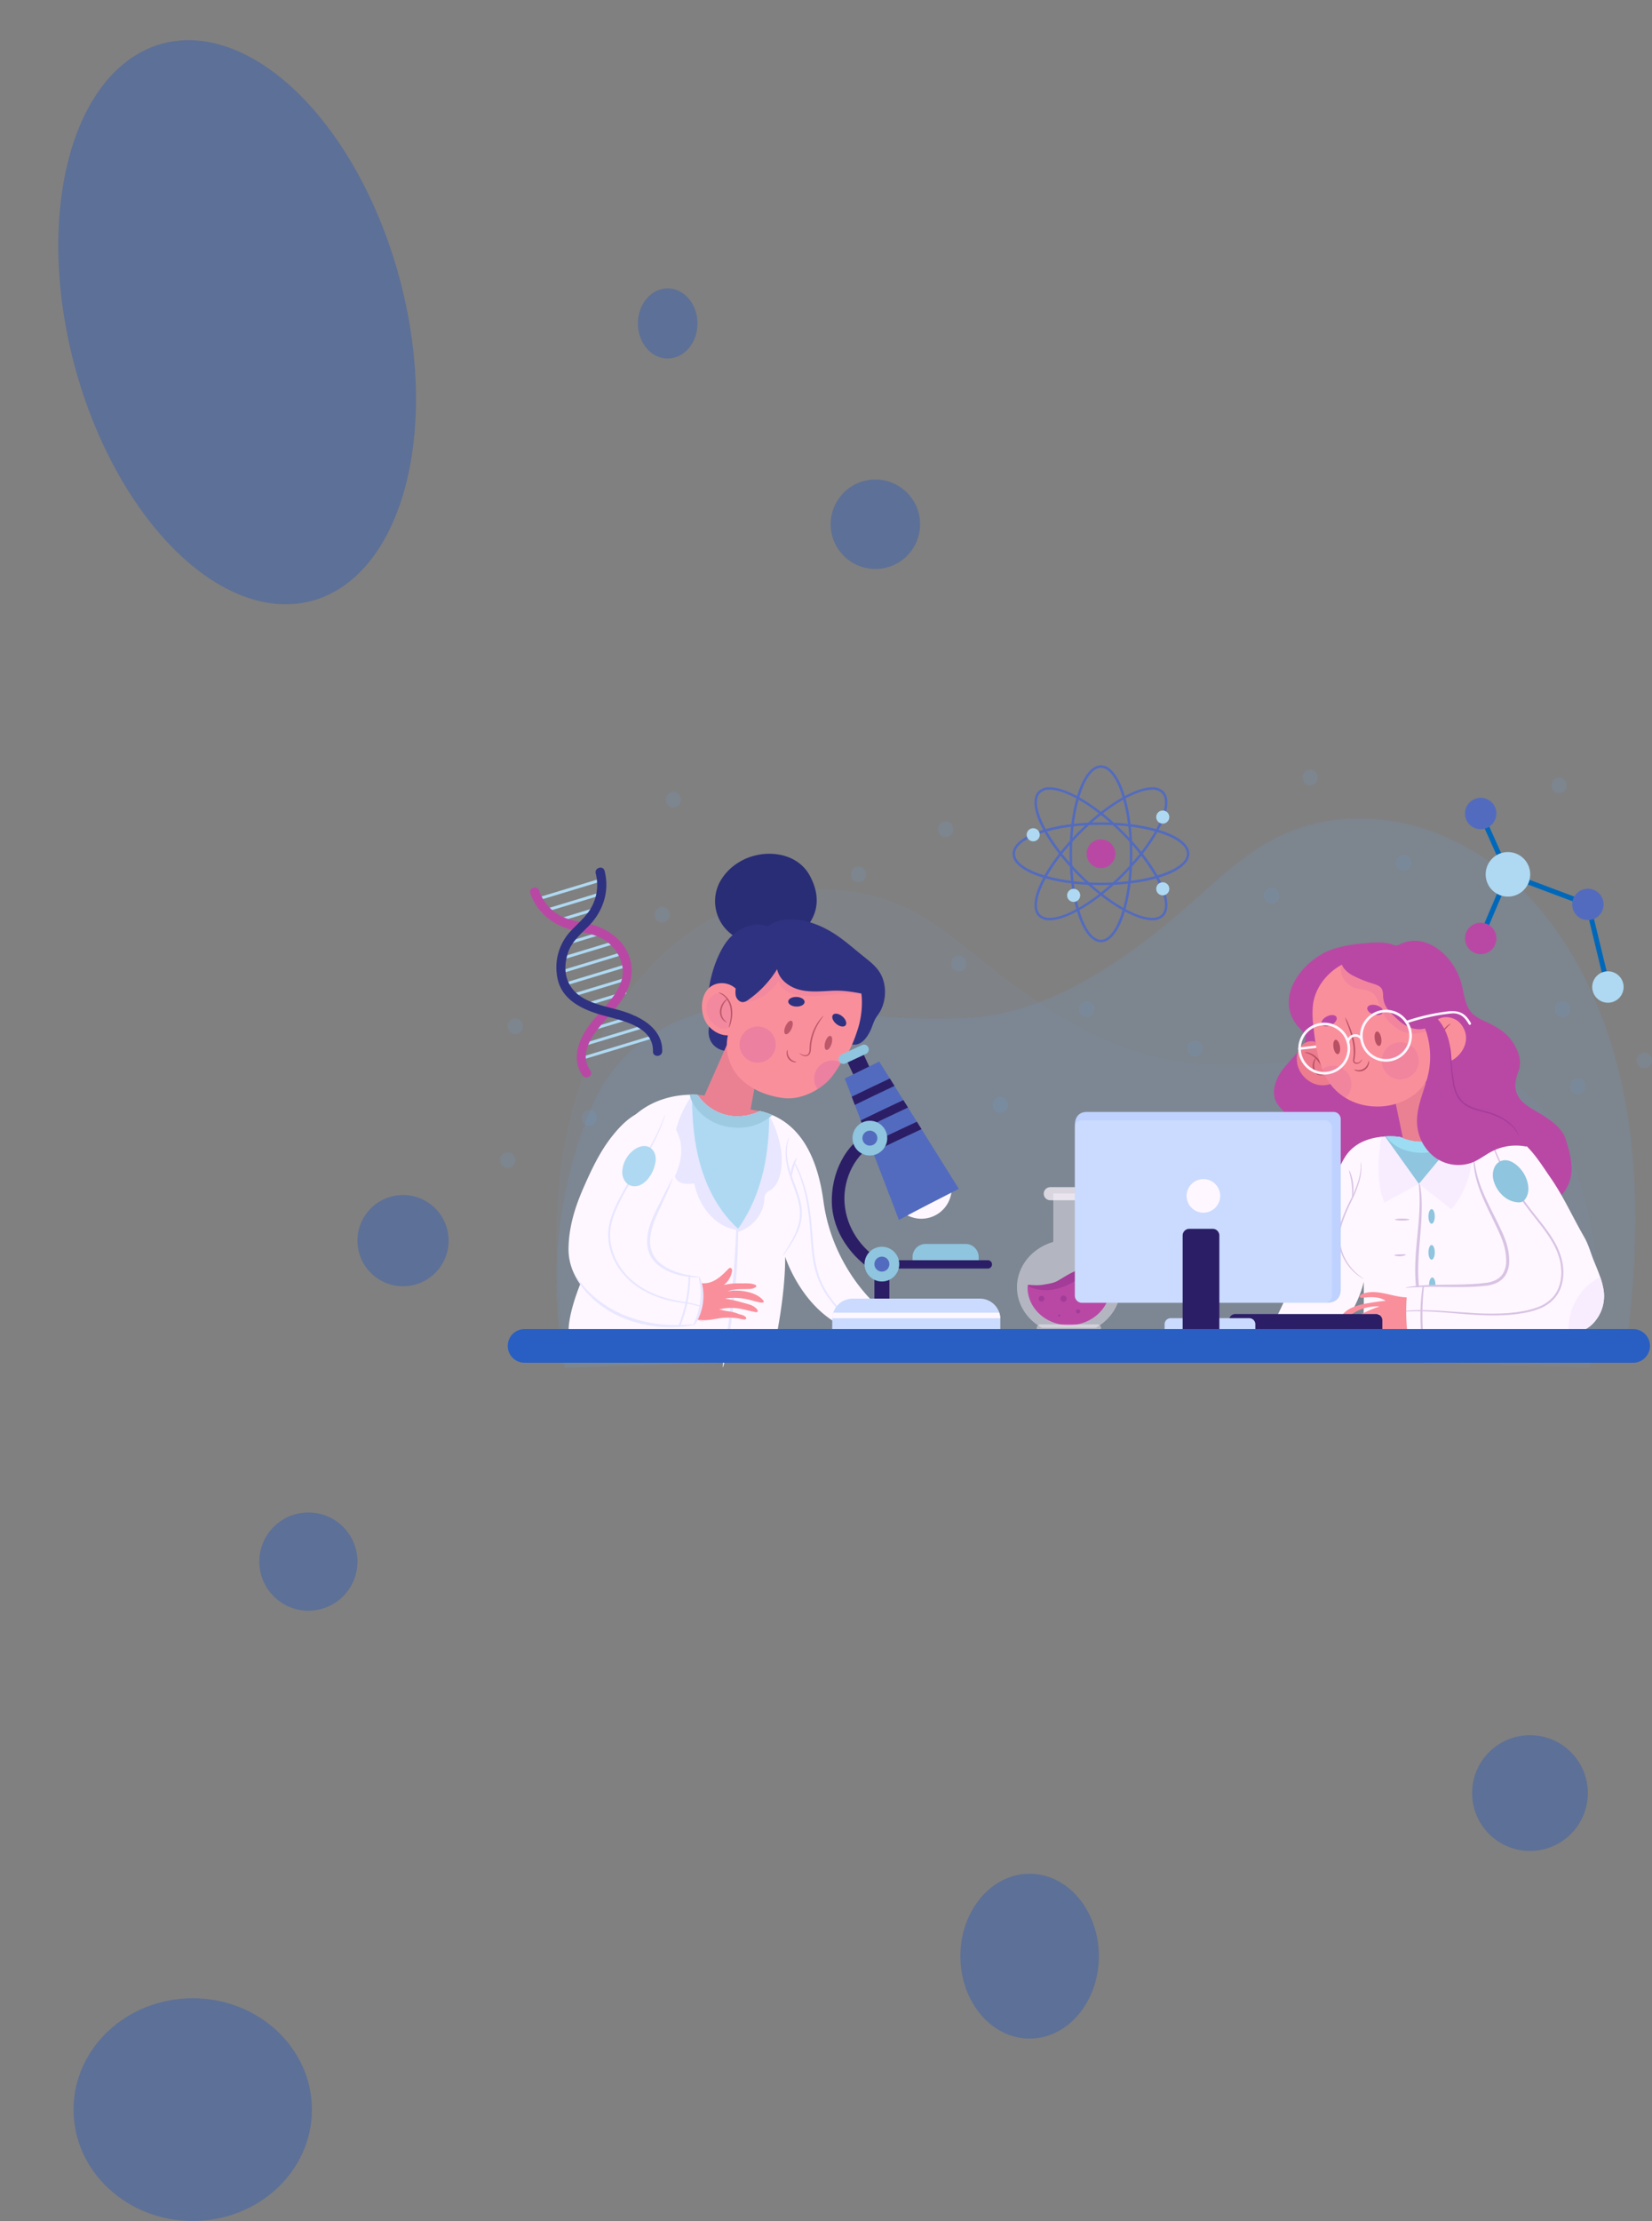 <svg xmlns="http://www.w3.org/2000/svg" xmlns:xlink="http://www.w3.org/1999/xlink" width="942.577" height="1266.435" viewBox="0 0 942.577 1266.435">
  <rect x="0" y="0" width="942.577" height="1266.435" fill="#808080" stroke="none"/>
  <defs>
    <clipPath id="clip-path">
      <rect id="Rectangle_19" data-name="Rectangle 19" width="657.232" height="343.636" fill="none"/>
    </clipPath>
    <clipPath id="clip-path-3">
      <rect id="Rectangle_2" data-name="Rectangle 2" width="594.249" height="272.949" transform="translate(32.09 70.687)" fill="none"/>
    </clipPath>
    <clipPath id="clip-path-4">
      <rect id="Rectangle_3" data-name="Rectangle 3" width="615.658" height="313.384" transform="translate(32.09 30.252)" fill="none"/>
    </clipPath>
    <clipPath id="clip-path-5">
      <rect id="Rectangle_4" data-name="Rectangle 4" width="72.906" height="136.64" transform="translate(454.188 111.348)" fill="none"/>
    </clipPath>
    <clipPath id="clip-path-6">
      <rect id="Rectangle_5" data-name="Rectangle 5" width="50.439" height="40.009" transform="translate(479.491 113.028)" fill="none"/>
    </clipPath>
    <clipPath id="clip-path-7">
      <rect id="Rectangle_6" data-name="Rectangle 6" width="55.122" height="31.685" transform="translate(469.092 157.926)" fill="none"/>
    </clipPath>
    <clipPath id="clip-path-8">
      <rect id="Rectangle_7" data-name="Rectangle 7" width="58.859" height="36.138" transform="translate(156.982 121.336)" fill="none"/>
    </clipPath>
    <clipPath id="clip-path-9">
      <rect id="Rectangle_8" data-name="Rectangle 8" width="70.878" height="30.778" transform="translate(134.591 104.289)" fill="none"/>
    </clipPath>
    <clipPath id="clip-path-10">
      <rect id="Rectangle_9" data-name="Rectangle 9" width="20.655" height="20.655" transform="translate(136.625 148.917)" fill="none"/>
    </clipPath>
    <clipPath id="clip-path-11">
      <rect id="Rectangle_10" data-name="Rectangle 10" width="15.411" height="16.328" transform="translate(179.192 168.327)" fill="none"/>
    </clipPath>
    <clipPath id="clip-path-12">
      <rect id="Rectangle_11" data-name="Rectangle 11" width="14.497" height="20.262" transform="translate(117.682 130.082)" fill="none"/>
    </clipPath>
    <clipPath id="clip-path-13">
      <rect id="Rectangle_14" data-name="Rectangle 14" width="28.601" height="7.475" transform="translate(310.186 240.533)" fill="none"/>
    </clipPath>
    <clipPath id="clip-path-14">
      <rect id="Rectangle_15" data-name="Rectangle 15" width="59.175" height="76.634" transform="translate(294.899 244.088)" fill="none"/>
    </clipPath>
    <clipPath id="clip-path-15">
      <rect id="Rectangle_16" data-name="Rectangle 16" width="36.676" height="4.143" transform="translate(306.148 318.802)" fill="none"/>
    </clipPath>
    <clipPath id="clip-path-16">
      <rect id="Rectangle_17" data-name="Rectangle 17" width="657.232" height="227.18" transform="translate(0 2.479)" fill="none"/>
    </clipPath>
  </defs>
  <g id="bg-left-side-login" transform="translate(86.961 129.418)">
    <g id="Splashes" transform="translate(-12 -8.982)" opacity="0.37">
      <ellipse id="Ellipse_1" data-name="Ellipse 1" cx="164.5" cy="96" rx="164.5" ry="96" transform="translate(10.19 247.047) rotate(-105)" fill="#2154bd"/>
      <ellipse id="Ellipse_2" data-name="Ellipse 2" cx="17" cy="20" rx="17" ry="20" transform="translate(289 44)" fill="#2154bd"/>
      <circle id="Ellipse_3" data-name="Ellipse 3" cx="25.5" cy="25.5" r="25.5" transform="translate(399 153)" fill="#2154bd"/>
      <ellipse id="Ellipse_4" data-name="Ellipse 4" cx="68" cy="63.5" rx="68" ry="63.5" transform="translate(-33 1019)" fill="#2154bd"/>
      <circle id="Ellipse_5" data-name="Ellipse 5" cx="33" cy="33" r="33" transform="translate(765 869)" fill="#2154bd"/>
      <circle id="Ellipse_6" data-name="Ellipse 6" cx="28" cy="28" r="28" transform="translate(73 742)" fill="#2154bd"/>
      <circle id="Ellipse_7" data-name="Ellipse 7" cx="26" cy="26" r="26" transform="translate(129 561)" fill="#2154bd"/>
      <ellipse id="Ellipse_8" data-name="Ellipse 8" cx="39.5" cy="47" rx="39.5" ry="47" transform="translate(473 948)" fill="#2154bd"/>
      <circle id="Ellipse_9" data-name="Ellipse 9" cx="30.5" cy="30.5" r="30.5" transform="translate(704 561)" fill="#2154bd"/>
    </g>
    <g id="Group_48" data-name="Group 48" transform="translate(198.384 306.982)">
      <g id="Group_47" data-name="Group 47" clip-path="url(#clip-path)">
        <g id="Group_46" data-name="Group 46">
          <g id="Group_45" data-name="Group 45" clip-path="url(#clip-path)">
            <g id="Group_5" data-name="Group 5" opacity="0.05" style="mix-blend-mode: multiply;isolation: isolate">
              <g id="Group_4" data-name="Group 4">
                <g id="Group_3" data-name="Group 3" clip-path="url(#clip-path-3)">
                  <path id="Path_3" data-name="Path 3" d="M36.026,325.936c-5.512-42.464-6.283-86.154,4.565-127.577s34.214-80.6,69.624-104.673S193.723,62.661,232.23,81.391c17.17,8.351,31.695,21.142,46.675,32.982,34.476,27.248,76.616,53.445,121.475,55.465a370.3,370.3,0,0,0,57.775-1.919c19.008-2.127,37.964-5.734,57.084-5.206,36.686,1.013,74.595,15.737,91.179,50.353,19.278,40.239,24.956,86.963,15.313,130.57" fill="#68b0ff"/>
                </g>
              </g>
            </g>
            <g id="Group_8" data-name="Group 8" opacity="0.11" style="mix-blend-mode: multiply;isolation: isolate">
              <g id="Group_7" data-name="Group 7">
                <g id="Group_6" data-name="Group 6" clip-path="url(#clip-path-4)">
                  <path id="Path_4" data-name="Path 4" d="M643.67,323.314c5.71-48.755,6.51-98.916-4.729-146.476S603.494,84.3,566.808,56.659,480.291,21.038,440.4,42.542c-17.788,9.589-32.837,24.275-48.356,37.868-35.718,31.285-79.377,61.362-125.852,63.682a346.34,346.34,0,0,1-59.857-2.2c-19.693-2.441-39.331-6.582-59.14-5.976-38.008,1.162-77.283,18.067-94.464,57.811A256.474,256.474,0,0,0,36.863,343.636" fill="#68b0ff"/>
                </g>
              </g>
            </g>
            <path id="Path_5" data-name="Path 5" d="M351.01,50.431a8.186,8.186,0,1,0-8.186,8.185,8.186,8.186,0,0,0,8.186-8.185" fill="#b948a5"/>
            <path id="Path_6" data-name="Path 6" d="M342.824,100.862c-10.043,0-17.91-22.152-17.91-50.431S332.781,0,342.824,0s17.91,22.152,17.91,50.431-7.867,50.431-17.91,50.431m0-99.462c-8.949,0-16.51,22.453-16.51,49.031s7.561,49.03,16.51,49.03,16.51-22.453,16.51-49.03S351.773,1.4,342.824,1.4" fill="#536bbe"/>
            <path id="Path_7" data-name="Path 7" d="M313.565,88.352a8.7,8.7,0,0,1-6.4-2.261c-7.1-7.1,3-28.328,23-48.325C345.267,22.66,362.113,12.51,372.082,12.51a8.693,8.693,0,0,1,6.4,2.261c3.478,3.478,2.924,10.476-1.559,19.705-4.377,9.009-11.99,19.173-21.436,28.619C340.382,78.2,323.534,88.352,313.565,88.352M372.082,13.91c-9.621,0-26.071,9.985-40.933,24.847-18.793,18.793-29.324,40.016-23,46.343a7.366,7.366,0,0,0,5.412,1.852c9.622,0,26.072-9.985,40.933-24.847,9.339-9.339,16.856-19.368,21.166-28.24,4.142-8.526,4.809-15.125,1.829-18.1a7.365,7.365,0,0,0-5.411-1.851" fill="#536bbe"/>
            <path id="Path_8" data-name="Path 8" d="M342.824,68.341c-28.278,0-50.431-7.867-50.431-17.91s22.153-17.91,50.431-17.91,50.432,7.867,50.432,17.91-22.153,17.91-50.432,17.91m0-34.42c-26.577,0-49.03,7.561-49.03,16.51s22.453,16.51,49.03,16.51,49.031-7.561,49.031-16.51-22.453-16.51-49.031-16.51" fill="#536bbe"/>
            <path id="Path_9" data-name="Path 9" d="M372.083,88.352c-9.969,0-26.817-10.15-41.923-25.257-20-20-30.1-41.223-23-48.324a8.694,8.694,0,0,1,6.4-2.261c9.968,0,26.815,10.15,41.923,25.256,20,20,30.1,41.223,22.995,48.325a8.7,8.7,0,0,1-6.4,2.261M313.566,13.91a7.366,7.366,0,0,0-5.412,1.851c-6.328,6.328,4.2,27.551,23,46.344,14.861,14.862,31.311,24.847,40.933,24.847a7.363,7.363,0,0,0,5.411-1.852c6.328-6.327-4.2-27.55-22.995-46.343C339.637,23.9,323.187,13.91,313.566,13.91" fill="#536bbe"/>
            <path id="Path_10" data-name="Path 10" d="M307.9,39.6a3.726,3.726,0,1,0-3.726,3.726A3.726,3.726,0,0,0,307.9,39.6" fill="#afd9f2"/>
            <path id="Path_11" data-name="Path 11" d="M381.811,29.5a3.726,3.726,0,1,0-3.726,3.726,3.726,3.726,0,0,0,3.726-3.726" fill="#afd9f2"/>
            <path id="Path_12" data-name="Path 12" d="M381.811,70.415a3.726,3.726,0,1,0-3.726,3.726,3.726,3.726,0,0,0,3.726-3.726" fill="#afd9f2"/>
            <path id="Path_13" data-name="Path 13" d="M330.974,74.152a3.726,3.726,0,1,0-3.726,3.726,3.726,3.726,0,0,0,3.726-3.726" fill="#afd9f2"/>
            <path id="Path_14" data-name="Path 14" d="M22.355,76.9l34.958-10.6a.834.834,0,0,0-.484-1.6l-34.958,10.6a.834.834,0,0,0,.484,1.6" fill="#afd9f2"/>
            <path id="Path_15" data-name="Path 15" d="M24.532,84.085l34.958-10.6a.834.834,0,0,0-.484-1.6l-34.958,10.6a.834.834,0,0,0,.484,1.6" fill="#afd9f2"/>
            <path id="Path_16" data-name="Path 16" d="M32.813,89.415l22.75-6.9a.835.835,0,0,0-.485-1.6l-22.75,6.9a.834.834,0,0,0,.485,1.6" fill="#afd9f2"/>
            <path id="Path_17" data-name="Path 17" d="M36.962,102.806l23.353-7.08a.834.834,0,0,0-.484-1.6l-23.353,7.08a.834.834,0,0,0,.484,1.6" fill="#afd9f2"/>
            <path id="Path_18" data-name="Path 18" d="M34.634,111.146,67.439,101.2a.834.834,0,0,0-.484-1.6L34.15,109.55a.834.834,0,0,0,.484,1.6" fill="#afd9f2"/>
            <path id="Path_19" data-name="Path 19" d="M33.417,119.149l38.365-11.632a.834.834,0,0,0-.483-1.6L32.933,117.553a.834.834,0,0,0,.484,1.6" fill="#afd9f2"/>
            <path id="Path_20" data-name="Path 20" d="M36.649,125.8l36.7-11.126a.834.834,0,0,0-.483-1.6l-36.7,11.126a.834.834,0,0,0,.484,1.6" fill="#afd9f2"/>
            <path id="Path_21" data-name="Path 21" d="M41.549,131.952,73.8,122.174a.834.834,0,0,0-.484-1.6l-32.249,9.777a.834.834,0,0,0,.484,1.6" fill="#afd9f2"/>
            <path id="Path_22" data-name="Path 22" d="M49.785,137.089l21.685-6.575a.834.834,0,0,0-.484-1.6L49.3,135.493a.834.834,0,0,0,.484,1.6" fill="#afd9f2"/>
            <path id="Path_23" data-name="Path 23" d="M50.268,152.005,76.3,144.113a.834.834,0,0,0-.484-1.6l-26.031,7.892a.834.834,0,0,0,.484,1.6" fill="#afd9f2"/>
            <path id="Path_24" data-name="Path 24" d="M47.9,160.151l32.123-9.739a.834.834,0,0,0-.484-1.6l-32.123,9.739a.834.834,0,0,0,.484,1.6" fill="#afd9f2"/>
            <path id="Path_25" data-name="Path 25" d="M47.193,167.793l38.769-11.755a.834.834,0,0,0-.483-1.6L46.709,166.2a.834.834,0,0,0,.484,1.6" fill="#afd9f2"/>
            <path id="Path_26" data-name="Path 26" d="M17.249,73C20.978,83.82,29.912,91.018,40.833,93.816c6.343,1.625,12.614,2.079,18.352,5.528a23.434,23.434,0,0,1,10.161,13.5C73.12,125.8,60.328,136.6,53.008,145.416c-7.1,8.556-13.271,21.057-5.978,31.417,1.947,2.766,6.42-.028,4.457-2.815-8.4-11.937,5.493-25.117,12.755-33.521,7.19-8.322,12.835-17.877,10.148-29.178-2.418-10.17-11.535-17.433-21.164-20.256-6.484-1.9-13.065-2.165-19.128-5.442A25.59,25.59,0,0,1,22.293,71.475c-1.1-3.205-6.153-1.688-5.044,1.529" fill="#b948a5"/>
            <path id="Path_27" data-name="Path 27" d="M54.553,61.694a26.21,26.21,0,0,1-1.419,17.179c-2.647,6.206-7.949,10.46-12.479,15.233a30.386,30.386,0,0,0-7.634,28.6c2.916,11.126,13.584,16.277,23.7,19.319,10.888,3.276,30.875,5.976,30.5,21.161-.084,3.408,5.187,3.248,5.27-.133.3-12.214-10.858-18.959-21.073-22.386-11.37-3.813-27.205-4.78-32.633-17.4-2.248-5.224-1.783-11.084-.059-16.365,2.067-6.33,7.323-10.72,11.837-15.3C58.8,83.248,62.612,71.647,59.6,60.165c-.864-3.291-5.9-1.75-5.044,1.529" fill="#2f3281"/>
            <path id="Path_28" data-name="Path 28" d="M589.224,257.209c8.706-4.866,17.995-10.714,21.068-20.2,2.532-7.826.057-16.135-2.263-23.679-1.9-6.165-8.164-10.757-13.528-14.081-3.764-2.333-7.834-4.272-11.058-7.308-5.245-4.942-4.833-11.2-2.452-17.354,2.4-6.207-.293-12.716-4.058-17.891-3.8-5.228-9.489-8.111-15.218-10.841a25.646,25.646,0,0,1-6.56-3.892c-4.832-4.452-5.069-11.818-6.837-18.146-3.982-14.248-19.284-29.023-34.628-21.9a6.507,6.507,0,0,1-2.2.758,6.749,6.749,0,0,1-2.556-.55c-4.237-1.4-8.819-1.2-13.267-.865-7.072.531-14.185,1.387-20.888,3.7-16.954,5.838-34.135,28.014-18.909,44.627,1.716,1.873,3.909,3.839,3.742,6.375a6.914,6.914,0,0,1-1.194,3.079c-3.384,5.518-8.519,9.74-12.326,14.976s-6.2,12.407-3.189,18.14c1.914,3.649,5.636,5.993,8.019,9.356,2.686,3.793,3.482,8.67,3.121,13.305-.626,8.07-2.731,16.124-4.246,24.068,5.8,2.162,12.21,1.553,18.4,1.507,9.338-.07,18.638,1.209,27.974,1.416s18.95-.734,27.287-4.94c5.36-2.7,10.391-7.347,10.93-13.325" fill="#b948a5"/>
            <g id="Group_11" data-name="Group 11" opacity="0.41" style="mix-blend-mode: multiply;isolation: isolate">
              <g id="Group_10" data-name="Group 10">
                <g id="Group_9" data-name="Group 9" clip-path="url(#clip-path-5)">
                  <path id="Path_29" data-name="Path 29" d="M491.732,111.348a75.615,75.615,0,0,0-21.448,5.414c-4.158,1.731-8.391,4.05-10.574,7.99-3.092,5.58-1.159,12.527,1.214,18.449s5.184,12.26,3.612,18.444c-1.638,6.448-7.675,10.987-9.671,17.333a15.1,15.1,0,0,0,.636,10.628c2.381,5.273,7.53,8.672,11.185,13.157a30.813,30.813,0,0,1,6.5,20.683,41.37,41.37,0,0,1-7.066,20.726,73.075,73.075,0,0,0,41.9,1.41,19.1,19.1,0,0,0,6.713-2.876,17.951,17.951,0,0,0,3.873-4.35,48.84,48.84,0,0,0-2.049-57.827" fill="#b948a5"/>
                </g>
              </g>
            </g>
            <path id="Path_30" data-name="Path 30" d="M489.852,215.852h91.666c-4.157-4.384-7.955-7.192-11.093-7.781a126.546,126.546,0,0,0-27.727-1.619l-17.789-30.811-14.559,14.05,4.665,22.437s-14.323-2.653-25.163,3.724" fill="#ea8193"/>
            <path id="Path_31" data-name="Path 31" d="M464.839,157.543a7.61,7.61,0,0,0-7.655,2.381,11.266,11.266,0,0,0-2.6,7.844,14.97,14.97,0,0,0,3.633,9.317c4.733,5.446,12.114,7.153,18.427,3.224" fill="#ed7c8e"/>
            <path id="Path_32" data-name="Path 32" d="M470.608,175.325a6.872,6.872,0,0,0-.714-2.472,19.346,19.346,0,0,0-3.118-5.4,11.061,11.061,0,0,0-5.2-3.515,4.14,4.14,0,0,0-2.594-.172c-.007.142.977.186,2.4.751a12.36,12.36,0,0,1,4.734,3.5,26.228,26.228,0,0,1,3.218,5.093,8.648,8.648,0,0,0,1.273,2.219" fill="#b75063"/>
            <path id="Path_33" data-name="Path 33" d="M469.742,176.253a13.49,13.49,0,0,1-1.928-.145,4.318,4.318,0,0,1-1.754-.937,4.755,4.755,0,0,1-1.3-2.041,7.388,7.388,0,0,1,.109-4.52c.365-1.155.711-1.852.6-1.918-.091-.057-.63.53-1.17,1.7a6.932,6.932,0,0,0-.358,5.013,5.119,5.119,0,0,0,1.611,2.376,4.419,4.419,0,0,0,2.154.928c1.363.164,2.1-.382,2.042-.457" fill="#b75063"/>
            <path id="Path_34" data-name="Path 34" d="M624.175,289.1c-13.962-33.916-40.091-78.473-53.75-81.03A126.131,126.131,0,0,0,543.68,206.4a22.234,22.234,0,0,1-13.632,7.991,29.9,29.9,0,0,1-16.82-2.512c-5.533-.632-22.574-1.451-30.78,10.922-9.876,14.892-31.991,83.181-44.28,99.949l38.424,3.846s13.3-18.117,16.126-32.1c0,0,.56,22.508-1.139,32.1s103.56,0,103.56,0,43-3.579,29.036-37.495" fill="#fff7ff"/>
            <path id="Path_35" data-name="Path 35" d="M553.21,206.346c-4.431-.128-7.919-.019-9.53.055a22.239,22.239,0,0,1-13.633,7.991,29.891,29.891,0,0,1-16.82-2.513,48.616,48.616,0,0,0-10.125-.071,45.679,45.679,0,0,0,21.131,26.847s21.309-11.631,28.977-32.309" fill="#8fc5de"/>
            <path id="Path_36" data-name="Path 36" d="M533.686,296.2c0,2.309-.813,4.181-1.816,4.181s-1.817-1.872-1.817-4.181.814-4.181,1.817-4.181,1.816,1.872,1.816,4.181" fill="#8fc5de"/>
            <path id="Path_37" data-name="Path 37" d="M522.725,302.665c-5.019,1.555-10.419.235-15.535-.961s-10.651-2.231-15.488-.178c-.764.325-1.609,1.226-1.045,1.834a1.4,1.4,0,0,0,1.187.248c4.572-.456,9.573-.854,13.384,1.713q-5.149.523-10.25,1.43a35.522,35.522,0,0,0-9.174,2.615,14.382,14.382,0,0,0-6.881,6.387c2.746.41,5.182-1.586,7.507-3.1a25.737,25.737,0,0,1,15.311-4.112,76.276,76.276,0,0,0-11,4.738,21.56,21.56,0,0,0-6.118,4.329,8.833,8.833,0,0,0-2.485,6.864c5.827-5.413,12.322-11.126,20.258-11.651a26.776,26.776,0,0,0-14.122,12.812c2.26-2.312,4.844-4.775,8.073-4.927,3.479-.164,6.415,2.4,9.658,3.671a21,21,0,0,0,8.642,1.094c6.239-.285,12.625-1.96,17.4-5.982a11.734,11.734,0,0,0,3.919-5.48" fill="#fa8f9c"/>
            <path id="Path_38" data-name="Path 38" d="M524.875,238.982c-.013,0-.026,0-.039-.007a3.47,3.47,0,0,1-.732-.315,88.862,88.862,0,0,1,.524,10.947c-.042,4.782-.468,10.468-1.09,16.79-.6,6.322-1.351,13.3-1.428,20.7-.071,7.429.954,14.394,1.277,20.692a109.278,109.278,0,0,1-.48,16.756c-.471,4.768-1.022,8.618-1.363,11.285a20.2,20.2,0,0,0-.385,4.172,18.931,18.931,0,0,0,1.05-4.059c.546-2.638,1.284-6.47,1.916-11.259a99.011,99.011,0,0,0,.856-16.971c-.243-6.407-1.212-13.337-1.139-20.606s.767-14.231,1.286-20.574a162.809,162.809,0,0,0,.725-16.938,69.826,69.826,0,0,0-.978-10.618" fill="#d8c3e4"/>
            <path id="Path_39" data-name="Path 39" d="M629.718,299.969c-.848-6.3-3.411-11.849-5.757-17.674-1.909-4.737-2.9-8.984-5.534-13.535-6.581-11.349-11.7-23.032-19.347-33.98-5.984-8.569-14.442-23.294-26.158-24.619-13.471-1.523-14.547,18.255-13.9,27.2a75.1,75.1,0,0,0,8.047,27.784c1.81,3.664,2.985,7.338,5.094,10.833,2.263,3.748,3.576,9.35,3.776,13.7a3.9,3.9,0,0,1-.708,2.891,4.068,4.068,0,0,1-2.013.977c-8.066,2.139-16.482,2.5-24.82,2.855l-30.558,1.291a108.951,108.951,0,0,0-.19,25.8c3.4.664,6.815,1.257,10.115,2.2,2.943.844,5.494,2.515,8.388,3.46,8.942,2.921,20.338,2.615,29.638,2.219,14.909-.636,29.927-2.108,44.2-6.682,5.918-1.9,10.283-2.383,14.515-7.466a22.424,22.424,0,0,0,5.21-17.256" fill="#fff7ff"/>
            <path id="Path_40" data-name="Path 40" d="M503.371,322.13H415.906v-5.647a3.6,3.6,0,0,1,3.6-3.6h80.269a3.6,3.6,0,0,1,3.6,3.6Z" fill="#2c1e66"/>
            <path id="Path_41" data-name="Path 41" d="M455.991,162.257l15.395-1.761c.886-.1.9-1.5,0-1.4l-15.395,1.761c-.886.1-.9,1.5,0,1.4" fill="#fff7ff"/>
            <path id="Path_42" data-name="Path 42" d="M500.4,194.555a35.05,35.05,0,0,0,20.591-6.423c6.657-4.834,9.581-11.436,12.861-18.682a5.41,5.41,0,0,0,4.317.628c10.257-1.982,17.485-14.066,9.621-22.988-3.65-4.141-11.017-4.872-14.58-.656a47.389,47.389,0,0,0-6.736-21.292c-9.1-14.791-27.352-19.5-43.153-12.927-9.926,4.128-17.936,13.265-19.473,23.9a50.845,50.845,0,0,0,.169,12.416c.9,8.854,2.192,17.783,5.591,26.007,5.26,12.729,17.174,20.007,30.792,20.013" fill="#fa8f9c"/>
            <g id="Group_14" data-name="Group 14" opacity="0.13" style="mix-blend-mode: multiply;isolation: isolate">
              <g id="Group_13" data-name="Group 13">
                <g id="Group_12" data-name="Group 12" clip-path="url(#clip-path-6)">
                  <path id="Path_43" data-name="Path 43" d="M479.778,113.028a12.216,12.216,0,0,0,7.719,13.914c3.414,1.146,7.431.776,10.29,2.966,2.569,1.969,3.4,5.39,4.579,8.4a24.063,24.063,0,0,0,10.418,12.425,17.5,17.5,0,0,0,15.9.717,2.587,2.587,0,0,0,.935-.669c.847-1.087-.2-2.593-1.148-3.592a47.647,47.647,0,0,1-9.191-13.927c-1.294-3-2.286-6.156-3.946-8.975s-4.144-5.348-7.314-6.153" fill="#b948a5"/>
                </g>
              </g>
            </g>
            <path id="Path_44" data-name="Path 44" d="M559.494,27.477l15.533,34.691L620.66,79.312l11.415,47.1" fill="none" stroke="#0068ba" stroke-miterlimit="10" stroke-width="2.843"/>
            <line id="Line_1" data-name="Line 1" x1="15.531" y2="36.537" transform="translate(559.496 62.168)" fill="none" stroke="#0068ba" stroke-miterlimit="10" stroke-width="2.843"/>
            <path id="Path_45" data-name="Path 45" d="M568.979,73.332a12.7,12.7,0,1,0-5.117-17.212,12.7,12.7,0,0,0,5.117,17.212" fill="#afd9f2"/>
            <path id="Path_46" data-name="Path 46" d="M616.4,87.182a8.95,8.95,0,1,0-3.607-12.133A8.951,8.951,0,0,0,616.4,87.182" fill="#536bbe"/>
            <path id="Path_47" data-name="Path 47" d="M555.231,35.347a8.95,8.95,0,1,0-3.608-12.133,8.951,8.951,0,0,0,3.608,12.133" fill="#536bbe"/>
            <path id="Path_48" data-name="Path 48" d="M555.232,106.575a8.95,8.95,0,1,0-3.607-12.133,8.95,8.95,0,0,0,3.607,12.133" fill="#b948a5"/>
            <path id="Path_49" data-name="Path 49" d="M627.811,134.282a8.95,8.95,0,1,0-3.607-12.133,8.95,8.95,0,0,0,3.607,12.133" fill="#afd9f2"/>
            <path id="Path_50" data-name="Path 50" d="M479.19,160.3c.364,2.277-.167,4.256-1.187,4.419s-2.143-1.55-2.508-3.828.168-4.255,1.188-4.419,2.142,1.551,2.507,3.828" fill="#b75063"/>
            <path id="Path_51" data-name="Path 51" d="M502.755,155.593c.365,2.277-.167,4.256-1.187,4.419s-2.143-1.55-2.507-3.828.167-4.255,1.187-4.419,2.142,1.551,2.507,3.828" fill="#b75063"/>
            <path id="Path_52" data-name="Path 52" d="M477.215,143.55c.669,1.365-.672,3.393-2.994,4.53s-4.746.953-5.414-.412.672-3.393,2.993-4.53,4.746-.953,5.415.412" fill="#b948a5"/>
            <path id="Path_53" data-name="Path 53" d="M503.8,140.778c-.424,1.46-2.78,2.058-5.263,1.337s-4.152-2.489-3.728-3.948,2.78-2.058,5.263-1.337,4.152,2.488,3.728,3.948" fill="#b948a5"/>
            <path id="Path_54" data-name="Path 54" d="M491.9,167.658c-.053-.042-.348.314-.909.887a4.382,4.382,0,0,1-1.128.849,2.079,2.079,0,0,1-1.687.1,1.279,1.279,0,0,1-.775-1.59,24.9,24.9,0,0,0,.152-9.1,46.351,46.351,0,0,0-3.365-10.985,23.262,23.262,0,0,0-2.1-4.258,28.779,28.779,0,0,0,1.529,4.485,57.377,57.377,0,0,1,3.078,10.889,28.64,28.64,0,0,1,.308,6.174c-.054.963-.189,1.814-.317,2.708a2.33,2.33,0,0,0,.22,1.416,1.893,1.893,0,0,0,1.061.836,2.556,2.556,0,0,0,2.125-.248,4.222,4.222,0,0,0,1.149-1.05c.5-.668.7-1.079.657-1.111" fill="#b75063"/>
            <path id="Path_55" data-name="Path 55" d="M495.619,168.52c-.135,0-.174.658-.542,1.593a5.613,5.613,0,0,1-6.1,3.644c-1-.119-1.6-.4-1.66-.278-.057.084.457.579,1.542.879a5.518,5.518,0,0,0,6.8-4.064c.25-1.1.058-1.785-.043-1.774" fill="#b75063"/>
            <path id="Path_56" data-name="Path 56" d="M537.888,167.747c.021-.065-.3-.185-.778-.54a4.723,4.723,0,0,1-1.484-1.946,8.6,8.6,0,0,1-.519-3.651,17.84,17.84,0,0,1,.749-4.552,18.948,18.948,0,0,1,4.1-7.285c1.444-1.623,2.586-2.39,2.5-2.514a8.019,8.019,0,0,0-2.939,2.089,17.213,17.213,0,0,0-4.492,7.461,16.842,16.842,0,0,0-.718,4.789,8.542,8.542,0,0,0,.763,3.921,4.481,4.481,0,0,0,1.859,1.973c.58.3.947.3.958.255" fill="#b75063"/>
            <path id="Path_57" data-name="Path 57" d="M538.636,164.114c.053.082.773-.257,1.484-1.283a6.223,6.223,0,0,0,.913-4.657,6.911,6.911,0,0,0-2.515-4.014c-.974-.749-1.72-.939-1.761-.845-.063.118.56.5,1.354,1.3a7.567,7.567,0,0,1,2.073,3.728,6.54,6.54,0,0,1-.591,4.173c-.505,1-1.047,1.491-.957,1.6" fill="#b75063"/>
            <g id="Group_17" data-name="Group 17" opacity="0.14" style="mix-blend-mode: multiply;isolation: isolate">
              <g id="Group_16" data-name="Group 16">
                <g id="Group_15" data-name="Group 15" clip-path="url(#clip-path-7)">
                  <path id="Path_58" data-name="Path 58" d="M524.214,168.52a10.594,10.594,0,1,1-10.594-10.594,10.594,10.594,0,0,1,10.594,10.594" fill="#b948a5"/>
                  <path id="Path_59" data-name="Path 59" d="M485.757,181.856a10.586,10.586,0,0,0-16.665-8.675c.173.454.33.912.515,1.361a31.657,31.657,0,0,0,12.757,15.069,10.553,10.553,0,0,0,3.393-7.755" fill="#b948a5"/>
                </g>
              </g>
            </g>
            <path id="Path_60" data-name="Path 60" d="M510.353,108.48a56.392,56.392,0,0,0-15.112-.915c-1.961.107-14.917,1.911-15.188,3.458-.69,3.946,3.653,7.408,6.734,8.972a68.388,68.388,0,0,0,11.035,4.441c2.062.628,4.388,1.343,5.36,3.266a9.779,9.779,0,0,1,.612,3.884c.37,6.267,3.714,8.919,7.807,12.864,4.2,4.045,9.681,7.1,15.708,5.678a7.876,7.876,0,0,0,5.153-3.408c2.451-4.263.881-11.761-1.543-15.733-3.01-4.93-5.321-10.257-8.787-14.92-3.323-4.471-6.109-6.338-11.779-7.587" fill="#b948a5"/>
            <path id="Path_61" data-name="Path 61" d="M492.783,292.923c.043-.069-.834-.63-2.309-1.774a31.159,31.159,0,0,1-5.565-5.557,28.88,28.88,0,0,1-2.882-4.586,25.379,25.379,0,0,1-2.144-5.812,25.909,25.909,0,0,1,.559-14.022,103.538,103.538,0,0,1,5.577-13.234,67.58,67.58,0,0,0,4.306-11.021A28.628,28.628,0,0,0,491.393,229a20.837,20.837,0,0,0-.168-2.166,2.519,2.519,0,0,0-.131-.746,27.515,27.515,0,0,0-.038,2.909,31.522,31.522,0,0,1-1.32,7.752A72.4,72.4,0,0,1,485.3,247.6a97.414,97.414,0,0,0-5.685,13.325,26.315,26.315,0,0,0-.5,14.463,25.52,25.52,0,0,0,2.28,5.95,28.272,28.272,0,0,0,8.885,10.085,18.3,18.3,0,0,0,1.833,1.163,2.487,2.487,0,0,0,.677.34" fill="#d8c3e4"/>
            <path id="Path_62" data-name="Path 62" d="M486.187,246.355c.209.057,1.069-3.492.532-7.9-.506-4.416-2.17-7.667-2.359-7.563-.246.1,1.013,3.394,1.5,7.664.522,4.267.068,7.767.328,7.8" fill="#d8c3e4"/>
            <path id="Path_63" data-name="Path 63" d="M555.414,221.162a3.953,3.953,0,0,0-.131,1.339c-.01.521-.02,1.061-.031,1.627,0,.644.067,1.384.111,2.22a55.148,55.148,0,0,0,2.9,13.853c1.886,5.7,4.991,12.124,8.434,19.172q1.284,2.648,2.579,5.437c.846,1.871,1.719,3.754,2.428,5.73a34.062,34.062,0,0,1,2.341,12.6,14,14,0,0,1-1.528,6.079,10.473,10.473,0,0,1-1.813,2.409,11.211,11.211,0,0,1-2.418,1.75,16.693,16.693,0,0,1-5.709,1.694q-3.034.371-5.958.584c-7.792.539-14.873.406-20.822.527-5.952.079-10.778.382-14.09.777-1.657.193-2.937.386-3.8.561a3.96,3.96,0,0,0-1.3.336,4.04,4.04,0,0,0,1.347.011c.872-.063,2.157-.148,3.813-.236,3.31-.186,8.1-.3,14.037-.224,5.933.035,13.022.3,20.923-.159q2.961-.18,6.057-.534a18.216,18.216,0,0,0,6.3-1.839,12.825,12.825,0,0,0,2.813-2.018,12.145,12.145,0,0,0,2.135-2.815,15.627,15.627,0,0,0,1.745-6.827,35.2,35.2,0,0,0-2.479-13.262c-.748-2.048-1.656-3.974-2.521-5.842q-1.323-2.8-2.646-5.444c-3.532-7.028-6.71-13.321-8.711-18.874a62.268,62.268,0,0,1-3.387-13.515c-.095-.82-.217-1.547-.267-2.181-.047-.559-.092-1.093-.135-1.608a4.039,4.039,0,0,0-.218-1.329" fill="#d8c3e4"/>
            <path id="Path_64" data-name="Path 64" d="M524.234,238.655,542.7,253.139s16.612-16.209,10.93-46.781q-1.3-.041-2.495-.057Z" fill="#f7edff"/>
            <path id="Path_65" data-name="Path 65" d="M504.917,211.664c-.658.04-1.332.094-2.021.167-1.2,6.428-3.9,24.8,1.729,37.527l19.609-10.7Z" fill="#f7edff"/>
            <path id="Path_66" data-name="Path 66" d="M539.969,217.495a30.078,30.078,0,0,0,11.6-11.188c-3.64-.062-6.479.029-7.885.093a22.235,22.235,0,0,1-13.632,7.992,29.9,29.9,0,0,1-16.82-2.513,49.024,49.024,0,0,0-7.785-.245,21.6,21.6,0,0,0,10.593,7.668,30.139,30.139,0,0,0,23.933-1.807" fill="#9cddf3"/>
            <path id="Path_67" data-name="Path 67" d="M533.3,257.226c0,2.309-.813,4.18-1.816,4.18s-1.817-1.871-1.817-4.18.814-4.181,1.817-4.181,1.816,1.872,1.816,4.181" fill="#8fc5de"/>
            <path id="Path_68" data-name="Path 68" d="M533.3,277.71c0,2.309-.813,4.181-1.816,4.181s-1.817-1.872-1.817-4.181.814-4.181,1.817-4.181,1.816,1.872,1.816,4.181" fill="#8fc5de"/>
            <path id="Path_69" data-name="Path 69" d="M605.786,281.931a39.718,39.718,0,0,0-4.158-10.162c-3.566-6.264-8.072-11.529-12.089-16.664-8.094-10.24-14.506-20.157-18.714-29.079-2.131-4.443-3.668-8.642-5.183-12.279q-.278-.676-.556-1.325c-.168.146-.328.3-.487.46.148.364.3.731.445,1.108,1.45,3.641,2.94,7.878,5.042,12.384,4.145,9.034,10.535,19.071,18.614,29.388,4.011,5.169,8.465,10.42,11.942,16.563a38.758,38.758,0,0,1,4.027,9.874,29.526,29.526,0,0,1,.788,5.384,25.269,25.269,0,0,1-.246,5.491,22.882,22.882,0,0,1-1.454,5.27,18.94,18.94,0,0,1-2.8,4.573,21.191,21.191,0,0,1-8.615,5.941,45.777,45.777,0,0,1-10.009,2.578c-.839.132-1.666.316-2.5.4l-2.495.274c-1.651.218-3.3.3-4.921.384a163.856,163.856,0,0,1-18.5-.276L537.772,311.1c-4.182-.294-8.033-.43-11.507-.446.1-5.159.462-9.771.858-13.358l-.836.035a110.289,110.289,0,0,0-1.154,13.323c-3.044.01-5.772.115-8.153.29,0,.17,0,.341,0,.511,2.378-.124,5.1-.181,8.14-.144-.033,1.472-.044,2.976-.017,4.521.064,3.292.275,6.422.566,9.317.372.09.74.19,1.109.288-.259-2.979-.454-6.219-.52-9.626-.027-1.532-.022-3.023,0-4.483,3.457.066,7.29.25,11.459.587,4.929.348,10.322.864,16.135,1.263a161.064,161.064,0,0,0,18.616.383c1.642-.082,3.3-.154,4.979-.368l2.528-.268c.848-.087,1.688-.27,2.54-.4a46.567,46.567,0,0,0,10.248-2.615,22.284,22.284,0,0,0,9.075-6.253,20.015,20.015,0,0,0,2.98-4.861,23.97,23.97,0,0,0,1.535-5.548,26.29,26.29,0,0,0,.255-5.728,30.546,30.546,0,0,0-.822-5.588" fill="#d8c3e4"/>
            <path id="Path_70" data-name="Path 70" d="M518.8,259.019c0-.319-1.847-.578-4.125-.578s-4.125.259-4.125.578,1.847.577,4.125.577,4.125-.258,4.125-.577" fill="#d8c3e4"/>
            <path id="Path_71" data-name="Path 71" d="M516.716,279.033c-.065-.318-1.513-.282-3.263-.217s-3.2.152-3.236.474,1.425.756,3.281.68,3.284-.631,3.218-.937" fill="#d8c3e4"/>
            <path id="Path_72" data-name="Path 72" d="M624.509,317.225a22.418,22.418,0,0,0,5.209-17.256,42.3,42.3,0,0,0-2.012-8.117,32.89,32.89,0,0,0-9.973,7.664,34.584,34.584,0,0,0-8.082,25.28c.114-.036.229-.069.343-.1,5.918-1.9,10.282-2.383,14.515-7.466" fill="#f7edff"/>
            <path id="Path_73" data-name="Path 73" d="M584.2,232.9c-2.254-3.867-7.552-8.912-12.5-7.5-4.57,1.306-5.947,6.72-5.011,10.743,1.547,6.655,7.17,12.6,13.988,13.051a5.193,5.193,0,0,0,2.354-.279,4.738,4.738,0,0,0,1.953-1.71c2.916-4.124,1.754-9.942-.789-14.306" fill="#8fc5de"/>
            <path id="Path_74" data-name="Path 74" d="M523.218,141.065a46.156,46.156,0,0,1,6.609,33.715c-1.883,9.662-6.893,18.806-6.675,28.647a25.878,25.878,0,0,0,9.906,19.879,22.749,22.749,0,0,0,21.756,3.119c3.988-1.609,7.381-4.4,11.208-6.357a29.953,29.953,0,0,1,19.483-2.664c1.747-4.622-1.373-9.865-5.545-12.512s-9.2-3.482-13.91-4.964a50.889,50.889,0,0,1-17.392-9.533,16.537,16.537,0,0,1-4.724-5.626c-1.235-2.746-1.146-5.877-1.081-8.888.144-6.72.038-13.548-1.867-19.995s-5.83-12.549-11.737-15.755" fill="#b948a5"/>
            <path id="Path_75" data-name="Path 75" d="M581.413,211.329a2.384,2.384,0,0,0-.249-.694,15.225,15.225,0,0,0-.971-1.879,21.375,21.375,0,0,0-5.277-5.7,33.315,33.315,0,0,0-10.292-5.173c-2.076-.659-4.287-1.164-6.528-1.809a25.317,25.317,0,0,1-6.574-2.721,14.088,14.088,0,0,1-2.75-2.263,15.948,15.948,0,0,1-2.019-2.819,23.2,23.2,0,0,1-2.227-6.235,112.572,112.572,0,0,1-1.484-11.308c-.341-3.243-.632-5.867-.853-7.678a17.9,17.9,0,0,0-.43-2.8,17.693,17.693,0,0,0,.094,2.835c.118,1.821.316,4.453.579,7.7a100,100,0,0,0,1.314,11.419,23.6,23.6,0,0,0,2.264,6.477,16.641,16.641,0,0,0,2.128,2.994,14.867,14.867,0,0,0,2.921,2.41,25.669,25.669,0,0,0,6.8,2.805c2.273.642,4.483,1.129,6.525,1.756a33.932,33.932,0,0,1,10.16,4.9,22.757,22.757,0,0,1,5.361,5.392c1.012,1.5,1.424,2.426,1.5,2.389" fill="#a53c99"/>
            <path id="Path_76" data-name="Path 76" d="M470.2,176.336a14.8,14.8,0,1,1,14.8-14.8,14.819,14.819,0,0,1-14.8,14.8m0-28.1a13.3,13.3,0,1,0,13.3,13.3,13.317,13.317,0,0,0-13.3-13.3" fill="#fff7ff"/>
            <path id="Path_77" data-name="Path 77" d="M505.443,168.985a14.8,14.8,0,1,1,14.8-14.8,14.819,14.819,0,0,1-14.8,14.8m0-28.1a13.3,13.3,0,1,0,13.3,13.3,13.316,13.316,0,0,0-13.3-13.3" fill="#fff7ff"/>
            <path id="Path_78" data-name="Path 78" d="M517.314,147.086a137.573,137.573,0,0,1,16.261-4.244c2.933-.577,5.9-1,8.87-1.318,5.152-.555,7.914,2,10.229,6.1a.7.7,0,0,0,1.209-.707c-3.168-5.611-6.655-7.307-13.111-6.611a117.677,117.677,0,0,0-23.83,5.432c-.854.28-.489,1.632.372,1.35" fill="#fff7ff"/>
            <path id="Path_79" data-name="Path 79" d="M484.531,157.624a3.479,3.479,0,0,1,6.3-1.406c.552.713,1.535-.285.99-.99a4.866,4.866,0,0,0-8.636,2.024c-.185.881,1.164,1.255,1.35.372" fill="#fff7ff"/>
            <path id="Path_80" data-name="Path 80" d="M135.275,98.39a23.617,23.617,0,0,1-10.159-31.4,29.839,29.839,0,0,1,10.971-11.614c12.675-8.024,32.852-6.8,40.617,7.555,3.781,6.99,5.365,14.664,2.36,22.312a24.2,24.2,0,0,1-11.11,12.422" fill="#292d75"/>
            <path id="Path_81" data-name="Path 81" d="M133.609,161.86c-4.552,2.423-10.771.185-13.272-4.324s-1.427-10.522,2.021-14.355c-2.573-2.609-3.619-6.424-3.6-10.088.049-9.97,4.32-23.9,10.082-31.987,5.347-7.51,15.334-12.562,23.955-9.3,3.235-2.6,7.469-3.668,11.613-3.871,7.794-.381,15.518,2.075,22.385,5.78,7.2,3.884,13.036,9.142,19.288,14.226,5.966,4.852,11.228,8.252,13.015,16.4a23.812,23.812,0,0,1-1.546,14.609c-1,2.266-2.695,4.052-3.779,6.222-1.052,2.1-1.672,4.531-2.774,6.678-1.776,3.463-4.462,7.1-8.342,7.417-2.186.178-4.813-.628-6.3.987" fill="#2f3281"/>
            <path id="Path_82" data-name="Path 82" d="M130.885,155.989l-14.3,32.32a35.711,35.711,0,0,0-3.919-.414,27.531,27.531,0,0,0,19.522,12.052A29.669,29.669,0,0,0,148.2,197.2l-5.3-.941,3.588-19.768Z" fill="#ea8193"/>
            <g id="Group_20" data-name="Group 20" opacity="0.18" style="mix-blend-mode: multiply;isolation: isolate">
              <g id="Group_19" data-name="Group 19">
                <g id="Group_18" data-name="Group 18" clip-path="url(#clip-path-8)">
                  <path id="Path_83" data-name="Path 83" d="M156.982,121.559c12.152,5.1,26.024,4.349,38.858,1.36,4.074-.949,8.273-2.121,12.378-1.312s8.032,4.38,7.588,8.54c-.279,2.62-2.14,4.748-3.4,7.065-3.008,5.549-2.871,12.907-7.56,17.133-4.616,4.159-11.705,3.333-17.824,2.252a8.265,8.265,0,0,1-3.976-1.446" fill="#2f3281"/>
                </g>
              </g>
            </g>
            <path id="Path_84" data-name="Path 84" d="M206.373,132.706a50.731,50.731,0,0,1-2.823,19.356c-1.686,5.077-3.861,10.5-7.042,14.831-3.428,4.67-5.906,9.964-10.319,13.95-6.346,5.733-15.8,9.909-24.354,8.9-9.288-1.1-18.865-4.85-25.35-11.786a27.08,27.08,0,0,1-6.525-24c-5.049.211-10.348-3.444-12.708-7.772-4.117-7.548-2.435-20.258,7.491-21.845a11.773,11.773,0,0,1,10.271,3.519c3.352-5.732,6.34-12.034,10.847-16.973,6.452-7.069,14.4-11.047,23.978-10.078,12.522,1.267,25.548,7.722,32.373,18.6a28.733,28.733,0,0,1,4.161,13.3" fill="#fa8f9c"/>
            <path id="Path_85" data-name="Path 85" d="M184.506,248.62c-4.96-36.768-21.592-47.646-35.109-51.207l-1.2-.213a29.679,29.679,0,0,1-16.013,2.747A27.536,27.536,0,0,1,112.662,187.9c-8.8-.52-30.418.534-43.949,21.083C51.4,235.272,40.189,264.54,46.7,293.459c0,0-9.668,22.06-7.245,33.06l116.963,5s6.332-27.61,6.23-51.305c0,0,8.678,27.553,31.954,39.262l18.953-12.906s-24.09-21.182-29.05-57.95" fill="#fff7ff"/>
            <path id="Path_86" data-name="Path 86" d="M109.615,187.986A60.625,60.625,0,0,0,98.949,231.3a9.9,9.9,0,0,0,1.648,4.828c2.244,2.863,6.543,2.72,10.158,2.31,2.692,13.045,12.213,25.8,26.414,26.756.684.046.839-15.683.885-17.339" fill="#e8e7ff"/>
            <path id="Path_87" data-name="Path 87" d="M187.3,301.79a48.743,48.743,0,0,1-5.324-10.672,62.342,62.342,0,0,1-2.754-12.549c-.552-4.391-.83-8.721-1.163-12.908s-.754-8.232-1.331-12.059a89.311,89.311,0,0,0-5.1-19.9,57.6,57.6,0,0,0-3.134-6.606,2.909,2.909,0,0,1-.733.019,60.731,60.731,0,0,1,3.106,6.883,92.471,92.471,0,0,1,4.808,19.762c.544,3.8.938,7.818,1.256,11.994s.587,8.525,1.145,12.965a62.351,62.351,0,0,0,2.831,12.775,49.092,49.092,0,0,0,5.506,10.89,72.92,72.92,0,0,0,12.673,14.044l.718-.489a74.88,74.88,0,0,1-12.5-14.144" fill="#e8e7ff"/>
            <path id="Path_88" data-name="Path 88" d="M153.575,199.522c5.075,9.681,8.336,20.738,6.653,31.538-.677,4.339-2.385,8.871-6.088,11.231a8.434,8.434,0,0,0-2.569,1.915c-.75,1.052-.728,2.443-.83,3.731-.669,8.481-7.106,15.777-15.166,18.12-1.359-16.137.039-32.28-.33-48.524" fill="#e8e7ff"/>
            <path id="Path_89" data-name="Path 89" d="M148.2,197.2a29.679,29.679,0,0,1-16.013,2.747A27.534,27.534,0,0,1,112.662,187.9c-.927-.055-2-.09-3.191-.089.027,12.964,1,25.966,4.349,38.47,3.829,14.314,10.945,28.026,21.958,37.938,8.261-11.561,13.275-25.242,15.72-39.238A144.038,144.038,0,0,0,153.48,198.7c-1.382-.512-2.748-.939-4.084-1.291Z" fill="#afd9f2"/>
            <path id="Path_90" data-name="Path 90" d="M166.251,150.27c-.966,2.094-2.51,3.441-3.448,3.008s-.916-2.482.051-4.576,2.51-3.44,3.448-3.007.915,2.481-.051,4.575" fill="#bc586a"/>
            <g id="Group_23" data-name="Group 23" opacity="0.1" style="mix-blend-mode: multiply;isolation: isolate">
              <g id="Group_22" data-name="Group 22">
                <g id="Group_21" data-name="Group 21" clip-path="url(#clip-path-9)">
                  <path id="Path_91" data-name="Path 91" d="M134.591,130.072c.061,7.12,8.506,5.076,12.532,3.249a24.668,24.668,0,0,0,6.831-4.6c1.075-1.026,4.972-4.709,4.705-6.352a9.247,9.247,0,0,0,3.968,5.889,17.686,17.686,0,0,0,6.748,2.628c11.837,2.357,24.158-1.89,36.094-.1-.41-3.838-3.592-6.805-6.954-8.7-8.826-4.971-19.915-5.055-28.3-10.742-3.779-2.564-7.107-6.294-11.627-6.951-3.854-.561-7.606,1.283-11.064,3.073" fill="#b751aa"/>
                </g>
              </g>
            </g>
            <path id="Path_92" data-name="Path 92" d="M189.106,158.817c-.666,2.208-2.007,3.756-3,3.458s-1.251-2.33-.585-4.538,2.007-3.756,3-3.458,1.252,2.33.586,4.538" fill="#bc586a"/>
            <path id="Path_93" data-name="Path 93" d="M173.749,134.97c-.052,1.519-2.189,2.679-4.772,2.59s-4.637-1.391-4.585-2.91,2.189-2.678,4.772-2.59,4.637,1.391,4.585,2.91" fill="#2f3281"/>
            <path id="Path_94" data-name="Path 94" d="M197.1,148.28c-.975,1.166-3.373.766-5.356-.893s-2.8-3.948-1.826-5.114,3.374-.766,5.357.893,2.8,3.948,1.825,5.114" fill="#2f3281"/>
            <g id="Group_26" data-name="Group 26" opacity="0.23" style="mix-blend-mode: multiply;isolation: isolate">
              <g id="Group_25" data-name="Group 25">
                <g id="Group_24" data-name="Group 24" clip-path="url(#clip-path-10)">
                  <path id="Path_95" data-name="Path 95" d="M157.28,159.245a10.327,10.327,0,1,1-10.328-10.328,10.328,10.328,0,0,1,10.328,10.328" fill="#b751aa"/>
                </g>
              </g>
            </g>
            <g id="Group_29" data-name="Group 29" opacity="0.23" style="mix-blend-mode: multiply;isolation: isolate">
              <g id="Group_28" data-name="Group 28">
                <g id="Group_27" data-name="Group 27" clip-path="url(#clip-path-11)">
                  <path id="Path_96" data-name="Path 96" d="M189.519,168.327a10.316,10.316,0,0,0-8.394,16.329,36.575,36.575,0,0,0,5.064-3.812c3.556-3.213,5.861-7.272,8.414-11.172a10.269,10.269,0,0,0-5.084-1.345" fill="#b751aa"/>
                </g>
              </g>
            </g>
            <path id="Path_97" data-name="Path 97" d="M134.894,125.35a12.977,12.977,0,0,0-.424,6.075c.5,1.988,2.312,3.807,4.35,3.584a6.161,6.161,0,0,0,2.749-1.275,59.2,59.2,0,0,0,16.482-17.488c1.228,6.094,7.085,10.343,13.126,11.81s12.36.757,18.57.477c8.135-.367,15.551,1.449,23.564,3.067a6.306,6.306,0,0,0,1.935.186,4.056,4.056,0,0,0,3.228-3.118,8.183,8.183,0,0,0-.441-4.683c-2.11-6.053-7.382-10.423-12.784-13.875a19.4,19.4,0,0,0-8.58-3.055c-3.184-.423-5.147-2.072-7.994-3.57a42.332,42.332,0,0,0-32.2-3.155c-10.546,3.38-19.551,11.638-23.256,22.075" fill="#2f3281"/>
            <path id="Path_98" data-name="Path 98" d="M161.281,279.895a13.513,13.513,0,0,0,1.7-2.27c1.026-1.5,2.518-3.676,4.192-6.487a48.54,48.54,0,0,0,2.478-4.761,28.761,28.761,0,0,0,1.969-5.876,25.521,25.521,0,0,0,.531-6.857,34.911,34.911,0,0,0-1.423-7.217c-1.447-4.8-3.27-9.169-4.627-13.224a43.9,43.9,0,0,1-2.426-11.006,27.2,27.2,0,0,1,.579-7.555,15.619,15.619,0,0,0,.661-2.742,11.589,11.589,0,0,0-1.1,2.626,24.39,24.39,0,0,0-.961,7.711,41.921,41.921,0,0,0,2.23,11.3c1.319,4.121,3.111,8.509,4.531,13.221a34.782,34.782,0,0,1,1.4,6.966,25.053,25.053,0,0,1-.443,6.561,37.892,37.892,0,0,1-4.116,10.452c-1.566,2.833-2.952,5.073-3.862,6.65a13.2,13.2,0,0,0-1.316,2.511" fill="#e8e7ff"/>
            <path id="Path_99" data-name="Path 99" d="M169.237,223.866c-.255-.162-1.984,2.29-2.933,5.818-.969,3.523-.721,6.513-.42,6.5.337.009.607-2.84,1.535-6.2.9-3.366,2.112-5.959,1.818-6.122" fill="#e8e7ff"/>
            <path id="Path_100" data-name="Path 100" d="M149.4,197.413l-1.2-.213a29.679,29.679,0,0,1-16.013,2.747A27.534,27.534,0,0,1,112.663,187.9c-1.266-.075-2.8-.114-4.536-.071,1.931,7.876,9.108,14.353,17.028,17.048,8.3,2.824,17.848,2.36,25.433-2.042a32.015,32.015,0,0,0,4.72-3.4,42.969,42.969,0,0,0-5.911-2.022" fill="#9dc9e1"/>
            <path id="Path_101" data-name="Path 101" d="M134.7,264.7c-.028.582-.056,1.16-.084,1.762-.379,8.194-1.031,19.5-2.182,31.96s-2.6,23.692-3.736,31.816c-.492,3.538-.935,6.724-1.339,9.627a14.254,14.254,0,0,0-.3,3.569,14.365,14.365,0,0,0,.961-3.451c.515-2.242,1.164-5.506,1.886-9.554,1.446-8.094,3.086-19.347,4.25-31.847s1.615-23.863,1.682-32.085q.006-.74.009-1.442a2.983,2.983,0,0,1-1.15-.355" fill="#e8e7ff"/>
            <path id="Path_102" data-name="Path 102" d="M110.3,319.327a54.232,54.232,0,0,0,3.725-10.5c1.3-5.622.888-11.2.521-16.8-5.061-1.116-12.3-2.885-13.468-3.138-5.27-1.139-11.882-4.531-14.744-9.338a14.511,14.511,0,0,1-1.711-7.429c-.031-23.459,29.956-42.953,14.113-67.107-2.262-3.45-5.327-6.636-9.3-7.763-10.4-2.952-20.012,7.228-25.73,14.488-6.841,8.684-11.588,18.805-16.039,28.925-4.9,11.143-8.44,22.436-8.627,34.735-.214,14.1,8.7,25.671,20.384,32.945,8.315,5.176,17.223,7.124,26.649,9.115,7.118,1.5,16.45,3.055,24.223,1.868" fill="#fff7ff"/>
            <g id="Group_32" data-name="Group 32" opacity="0.1" style="mix-blend-mode: multiply;isolation: isolate">
              <g id="Group_31" data-name="Group 31">
                <g id="Group_30" data-name="Group 30" clip-path="url(#clip-path-12)">
                  <path id="Path_103" data-name="Path 103" d="M132.042,140.264a14.13,14.13,0,0,0-5.608-9.242,4.319,4.319,0,0,0-2.067-.929,4.615,4.615,0,0,0-3.2,1.382,9.84,9.84,0,0,0-2.465,2.816c-1.686,3.151-1.129,7.25.566,10.277,1.57,2.8,6.043,6.347,9.483,5.7s3.677-7.413,3.292-10" fill="#b751aa"/>
                </g>
              </g>
            </g>
            <path id="Path_104" data-name="Path 104" d="M170.681,164.144c-.029.047.275.338.907.777a6.1,6.1,0,0,0,1.257.669,3.766,3.766,0,0,0,1.936.221,2.7,2.7,0,0,0,1.976-1.406,6.286,6.286,0,0,0,.59-2.619,30.839,30.839,0,0,1,4.726-15.3c1.411-2.285,2.546-3.528,2.433-3.628-.044-.04-.362.237-.9.778a21.649,21.649,0,0,0-2.04,2.512,27.75,27.75,0,0,0-4.315,9.749,28.573,28.573,0,0,0-.7,5.85,5.811,5.811,0,0,1-.429,2.324,2.066,2.066,0,0,1-1.456,1.138,4.461,4.461,0,0,1-2.906-.579c-.668-.339-1.044-.54-1.078-.486" fill="#bc586a"/>
            <path id="Path_105" data-name="Path 105" d="M169.07,169.211c0-.131-.547-.205-1.331-.52a5.613,5.613,0,0,1-3.644-4.916c-.073-.843.017-1.39-.11-1.426-.1-.034-.415.476-.5,1.424a5.216,5.216,0,0,0,4.079,5.5c.932.192,1.513.039,1.508-.066" fill="#bc586a"/>
            <path id="Path_106" data-name="Path 106" d="M130.516,149.837a10.721,10.721,0,0,0,1.225-3.294,19.162,19.162,0,0,0,.48-8.5,11.67,11.67,0,0,0-4.491-7.221,5.5,5.5,0,0,0-3.3-1.26,21.647,21.647,0,0,1,2.934,1.749,12.014,12.014,0,0,1,4.011,6.9,21.789,21.789,0,0,1-.228,8.2,20.738,20.738,0,0,0-.627,3.43" fill="#bc586a"/>
            <path id="Path_107" data-name="Path 107" d="M129.363,146.513c.065-.128-.781-.51-1.649-1.607a6.868,6.868,0,0,1-1.388-5.061,10.219,10.219,0,0,1,2.047-5c.868-1.108,1.7-1.5,1.637-1.624-.022-.1-1.013.111-2.1,1.218a9.325,9.325,0,0,0-2.449,5.312,7.289,7.289,0,0,0,.37,3.275,6.452,6.452,0,0,0,1.42,2.282c1.1,1.107,2.09,1.293,2.109,1.2" fill="#bc586a"/>
            <path id="Path_108" data-name="Path 108" d="M114.175,308.067a44.61,44.61,0,0,0-7.231-1.838,80.928,80.928,0,0,0,1.329-9.374c.095-1.642.2-3.2.19-4.665.013-.539.005-1.048,0-1.559l-.9-.212c-.009.568-.021,1.144-.054,1.748-.025,1.444-.171,2.981-.292,4.6a92.579,92.579,0,0,1-1.4,9.266c-.44-.076-.867-.155-1.317-.229a76.671,76.671,0,0,1-11.889-2.68A52.751,52.751,0,0,1,80.026,297.2a39.859,39.859,0,0,1-11.018-10.544,34.075,34.075,0,0,1-5.976-15.131,28.949,28.949,0,0,1,.127-8.278,39.188,39.188,0,0,1,2.188-7.8,74.387,74.387,0,0,1,3.262-7.179c.576-1.156,1.161-2.293,1.773-3.4.595-1.117,1.2-2.213,1.815-3.285,4.9-8.594,9.792-16.086,13.411-22.678a104.162,104.162,0,0,0,7.519-16.127q.477-1.41.894-2.648l.1-.358c-.09-.073-.178-.147-.269-.217-.052.156-.1.306-.155.467-.31.812-.639,1.676-.99,2.6A115.524,115.524,0,0,1,84.9,218.5c-3.693,6.512-8.649,13.943-13.624,22.553-.628,1.073-1.24,2.173-1.845,3.295-.622,1.112-1.217,2.256-1.8,3.42a74.229,74.229,0,0,0-3.332,7.268,40.116,40.116,0,0,0-2.267,8.02,29.909,29.909,0,0,0-.138,8.608A35.014,35.014,0,0,0,68.08,287.3a40.658,40.658,0,0,0,11.366,10.788,53.032,53.032,0,0,0,12.866,5.948,75.414,75.414,0,0,0,12.05,2.573c.441.066.858.137,1.288.2-.027.125-.048.247-.075.372a90.808,90.808,0,0,1-2.957,10.124c-.312.815-.608,1.605-.907,2.372.361.017.721.034,1.079.044.273-.664.544-1.345.825-2.045a79.779,79.779,0,0,0,3.087-10.243c.033-.149.057-.294.088-.442a45.029,45.029,0,0,1,7.26,1.714c.049-.214.081-.428.125-.642" fill="#e8e7ff"/>
            <path id="Path_109" data-name="Path 109" d="M115.175,317.005c.541.146,1.087.284,1.635.407L112.26,316c-.014.038-.026.078-.04.116.978.319,1.961.622,2.955.891" fill="#fa8f9c"/>
            <path id="Path_110" data-name="Path 110" d="M149.835,304.768c-2.752-3.02-7.009-4.326-10.916-4.934a28.444,28.444,0,0,0-9.036.075c4.018-1.609,7.971-1.061,12.17-1.3a6.8,6.8,0,0,0,3.784-1.075.9.9,0,0,0,.315-.361c.183-.463-.354-.878-.82-1.057-2.687-1.033-5.62-.647-8.422-.738a34.857,34.857,0,0,0-9.277.952,12.562,12.562,0,0,0,4.637-7.484,2.8,2.8,0,0,0-.008-1.484,1.134,1.134,0,0,0-1.134-.8,1.718,1.718,0,0,0-.912.6c-3.15,3.28-6.775,6.862-11.365,7.907a13.905,13.905,0,0,1-4.674.132,27.653,27.653,0,0,1,.548,11.389c-.008.054-.01.106-.016.16a30,30,0,0,1-.845,4.115c-.435,1.7-.97,3.382-1.57,5.028,3.713,1.019,7.522.3,11.282-.32a34.953,34.953,0,0,1,12.6-.128,19.736,19.736,0,0,0,2.959.535,1.783,1.783,0,0,0,.871-.115.737.737,0,0,0,.453-.7,1.033,1.033,0,0,0-.371-.6c-1.14-1.089-2.471-1.269-3.941-1.679a20.252,20.252,0,0,0-5.861-1.563,34.63,34.63,0,0,1-5.374-1.192,8.742,8.742,0,0,0,2.4-.406c.853-.115,1.711-.2,2.571-.253a32.073,32.073,0,0,1,5.064.093c3.347.33,6.507,1.43,9.8,1.991.661.113,2.025.672,2.221-.249.19-.889-1.343-2.117-1.943-2.531-1.928-1.332-4.335-1.73-6.539-2.388a75.663,75.663,0,0,0-10.241-2.3,32.832,32.832,0,0,1,11.3.1c3,.488,5.83,1.551,8.813,2.085a3.058,3.058,0,0,0,2-.119,1.511,1.511,0,0,0-.519-1.394" fill="#fa8f9c"/>
            <path id="Path_111" data-name="Path 111" d="M88.111,221.01c-2.535-5.325-8.1-4.621-12.069-1.508a16.57,16.57,0,0,0-6.365,12.44c-.011,3.225,1.745,6.623,4.78,7.715a7.59,7.59,0,0,0,5.785-.463,12.913,12.913,0,0,0,4.482-3.846,20.043,20.043,0,0,0,3.824-8.576,9.466,9.466,0,0,0-.437-5.762" fill="#afd9f2"/>
            <path id="Path_112" data-name="Path 112" d="M110.931,318.908c-.032-.28-4.319.255-11.232.227a77.838,77.838,0,0,1-26.353-4.655,62.339,62.339,0,0,1-22.569-14.134c-4.9-4.852-7.03-8.656-7.318-8.463a10.248,10.248,0,0,0,1.376,2.72c.5.847,1.22,1.806,2.015,2.955.4.57.9,1.126,1.4,1.744s1.024,1.271,1.647,1.893a58.255,58.255,0,0,0,22.85,14.91,71.785,71.785,0,0,0,35.219,3.489,9.569,9.569,0,0,0,2.967-.686" fill="#e8e7ff"/>
            <path id="Path_113" data-name="Path 113" d="M113.86,291.8a12.619,12.619,0,0,0-3.028-.55,59.238,59.238,0,0,1-8.108-1.7,41.168,41.168,0,0,1-5.326-1.955,25.437,25.437,0,0,1-5.521-3.281c-.425-.366-.9-.689-1.3-1.1l-1.213-1.238c-.367-.449-.708-.927-1.071-1.395a11.751,11.751,0,0,1-.919-1.527,16.268,16.268,0,0,1-1.775-7.177c-.1-5.212,1.6-10.085,3.371-14.327,1.858-4.25,3.687-8.06,5.109-11.285,2.894-6.443,4.577-10.481,4.361-10.584s-2.29,3.75-5.471,10.066c-1.572,3.175-3.5,6.9-5.465,11.171-1.876,4.286-3.743,9.355-3.637,15a17.689,17.689,0,0,0,2.011,7.936,13.145,13.145,0,0,0,1.044,1.692c.405.515.792,1.039,1.206,1.527l1.346,1.335c.445.438.958.779,1.426,1.165a25.865,25.865,0,0,0,5.926,3.336,38.514,38.514,0,0,0,5.584,1.821,43.136,43.136,0,0,0,8.358,1.186,9.272,9.272,0,0,0,3.092-.121" fill="#e8e7ff"/>
            <path id="Path_114" data-name="Path 114" d="M110.262,319.572c.178.116,1.29-1.138,2.541-3.526a27.544,27.544,0,0,0,1.8-4.374,30.474,30.474,0,0,0,1.322-11.479,27.635,27.635,0,0,0-.76-4.669c-.675-2.61-1.474-4.083-1.673-4.011-.251.085.125,1.676.471,4.244a39.82,39.82,0,0,1-2.279,19.789c-.92,2.422-1.648,3.887-1.422,4.026" fill="#e8e7ff"/>
            <path id="Path_115" data-name="Path 115" d="M273.047,284.056H235.325v-3.669a7.477,7.477,0,0,1,7.476-7.477H265.57a7.477,7.477,0,0,1,7.477,7.477Z" fill="#8fc5de"/>
            <rect id="Rectangle_12" data-name="Rectangle 12" width="8.541" height="27.387" transform="translate(213.556 282.184)" fill="#2c1e66"/>
            <path id="Path_116" data-name="Path 116" d="M278.284,286.953H223.638v-4.76h54.646a2.38,2.38,0,1,1,0,4.76" fill="#2c1e66"/>
            <path id="Path_117" data-name="Path 117" d="M211.867,208.716c-15.387,6.825-23.077,24.66-22.594,40.748.5,16.614,11.071,31.357,24.988,39.7,4.019,2.408,7.66-3.859,3.657-6.258-12.043-7.218-20.422-19.258-21.4-33.44-.94-13.666,6.159-28.793,19-34.491,4.264-1.891.574-8.134-3.658-6.257" fill="#2c1e66"/>
            <path id="Path_118" data-name="Path 118" d="M227.727,284.424a9.9,9.9,0,1,0-9.9,9.9,9.9,9.9,0,0,0,9.9-9.9" fill="#8fc5de"/>
            <path id="Path_119" data-name="Path 119" d="M222.087,284.424a4.261,4.261,0,1,0-4.261,4.261,4.261,4.261,0,0,0,4.261-4.261" fill="#536bbe"/>
            <path id="Path_120" data-name="Path 120" d="M285.4,322.623v-6.888A11.632,11.632,0,0,0,273.768,304.1h-72.63a11.632,11.632,0,0,0-11.632,11.632v6.888Z" fill="#cadbff"/>
            <path id="Path_121" data-name="Path 121" d="M189.53,315.268h95.847a11.59,11.59,0,0,0-.556-3.145H190.085a11.627,11.627,0,0,0-.555,3.145" fill="#fff7ff"/>
            <path id="Path_122" data-name="Path 122" d="M257.647,241.229a17.314,17.314,0,1,1-17.314-17.314,17.314,17.314,0,0,1,17.314,17.314" fill="#fff7ff"/>
            <rect id="Rectangle_13" data-name="Rectangle 13" width="10.198" height="19.01" transform="matrix(0.907, -0.42, 0.42, 0.907, 197.329, 167.327)" fill="#2c1e66"/>
            <path id="Path_123" data-name="Path 123" d="M208.779,164.538l-11.73,5.432a2.775,2.775,0,0,1-2.332-5.036l11.73-5.432a2.775,2.775,0,0,1,2.332,5.036" fill="#8fc5de"/>
            <path id="Path_124" data-name="Path 124" d="M261.73,241.476,216.322,168.9l-19.679,9.683,30.9,80.66c11.283-6.132,22.762-11.9,34.187-17.769" fill="#536bbe"/>
            <path id="Path_125" data-name="Path 125" d="M202.41,193.64q11.259-5.514,22.611-10.835l-2.655-4.243q-10.914,5.117-21.745,10.408Z" fill="#2c1e66"/>
            <path id="Path_126" data-name="Path 126" d="M207.575,207.123q12.521-6.115,25.15-12l-2.658-4.249q-12.2,5.675-24.281,11.584Z" fill="#2c1e66"/>
            <path id="Path_127" data-name="Path 127" d="M212.74,220.607q13.786-6.714,27.709-13.142l-2.657-4.246q-13.484,6.224-26.84,12.72Z" fill="#2c1e66"/>
            <path id="Path_128" data-name="Path 128" d="M220.875,212.586a9.9,9.9,0,1,0-9.9,9.9,9.9,9.9,0,0,0,9.9-9.9" fill="#8fc5de"/>
            <path id="Path_129" data-name="Path 129" d="M215.235,212.586a4.261,4.261,0,1,0-4.261,4.261,4.261,4.261,0,0,0,4.261-4.261" fill="#536bbe"/>
            <g id="Group_35" data-name="Group 35" opacity="0.71">
              <g id="Group_34" data-name="Group 34">
                <g id="Group_33" data-name="Group 33" clip-path="url(#clip-path-13)">
                  <path id="Path_130" data-name="Path 130" d="M335.049,248.008H313.922a3.737,3.737,0,0,1,0-7.475h21.127a3.737,3.737,0,0,1,0,7.475" fill="#fff7ff"/>
                </g>
              </g>
            </g>
            <g id="Group_38" data-name="Group 38" opacity="0.42">
              <g id="Group_37" data-name="Group 37">
                <g id="Group_36" data-name="Group 36" clip-path="url(#clip-path-14)">
                  <path id="Path_131" data-name="Path 131" d="M333.348,271.737V244.088H315.625v27.649c-12.011,3.448-20.726,13.72-20.726,25.856,0,9.792,5.674,18.37,14.176,23.129H339.9c8.5-4.759,14.175-13.337,14.175-23.129,0-12.137-8.715-22.408-20.726-25.856" fill="#fff7ff"/>
                </g>
              </g>
            </g>
            <path id="Path_132" data-name="Path 132" d="M342.367,292.836q1.405-2.277,2.81-4.554c.225-.363.418-.908.069-1.153a.853.853,0,0,0-.324-.114,29.717,29.717,0,0,0-14.447.529c-4.371,1.392-8.233,3.978-12.15,6.295-2.341,1.385-5.1,1.731-7.752,2.2a24.836,24.836,0,0,1-5.319.414c-.254-.009-4.265-.249-4.263-.242.471,1.547,2.279,3.013,3.52,4.028a8.21,8.21,0,0,0,4.686,1.525" fill="#a33b98"/>
            <path id="Path_133" data-name="Path 133" d="M325.443,295.487c-8.623,4.465-17.011,5.093-24.455,1.359-.011.277-.045.549-.045.829,0,11.9,10.541,21.554,23.543,21.554s23.544-9.65,23.544-21.554a20.021,20.021,0,0,0-2.787-10.17c-6.881,1.421-13.733,4.841-19.8,7.982" fill="#b948a5"/>
            <g id="Group_41" data-name="Group 41" opacity="0.42">
              <g id="Group_40" data-name="Group 40">
                <g id="Group_39" data-name="Group 39" clip-path="url(#clip-path-15)">
                  <path id="Path_134" data-name="Path 134" d="M340.753,322.945H308.22a2.072,2.072,0,0,1,0-4.143h32.533a2.072,2.072,0,1,1,0,4.143" fill="#fff7ff"/>
                </g>
              </g>
            </g>
            <path id="Path_135" data-name="Path 135" d="M310.539,304.138A1.637,1.637,0,1,1,308.9,302.5a1.637,1.637,0,0,1,1.637,1.637" fill="#a33b98"/>
            <path id="Path_136" data-name="Path 136" d="M330.986,311.375a1.2,1.2,0,1,1-1.2-1.2,1.2,1.2,0,0,1,1.2,1.2" fill="#a33b98"/>
            <path id="Path_137" data-name="Path 137" d="M323.261,304.138a1.783,1.783,0,1,1-1.784-1.784,1.784,1.784,0,0,1,1.784,1.784" fill="#a33b98"/>
            <path id="Path_138" data-name="Path 138" d="M340.143,304.138a1.784,1.784,0,1,1-1.784-1.784,1.784,1.784,0,0,1,1.784,1.784" fill="#a33b98"/>
            <path id="Path_139" data-name="Path 139" d="M319.613,313.7a.605.605,0,1,1-.605-.605.605.605,0,0,1,.605.605" fill="#a33b98"/>
            <path id="Path_140" data-name="Path 140" d="M339.392,297.082a.6.6,0,1,1-.605-.605.605.605,0,0,1,.605.605" fill="#a33b98"/>
            <path id="Path_141" data-name="Path 141" d="M331.092,297.082a.855.855,0,1,1-.855-.855.855.855,0,0,1,.855.855" fill="#a33b98"/>
            <path id="Path_142" data-name="Path 142" d="M479.63,201.767a4.135,4.135,0,0,0-4.135-4.135H334.927c-7.869,0-6.946,8.138-6.946,8.138l2.81,1.084v90.77a4.136,4.136,0,0,0,4.136,4.136H467.946l3.23,4.669s8.454,1.055,8.454-7.678c0-.276-.011-.549-.031-.819.008-.1.031-.2.031-.308Z" fill="#bed1ff"/>
            <path id="Path_143" data-name="Path 143" d="M470.526,306.486h-138.5a4.106,4.106,0,0,1-4.106-4.106V206.464a4.106,4.106,0,0,1,4.106-4.106h138.5a4.106,4.106,0,0,1,4.106,4.106V302.38a4.106,4.106,0,0,1-4.106,4.106" fill="#cadbff"/>
            <path id="Path_144" data-name="Path 144" d="M430.906,322.751v-4.026a3.471,3.471,0,0,0-3.471-3.471H382.61a3.471,3.471,0,0,0-3.471,3.471v4.026Z" fill="#cadbff"/>
            <path id="Path_145" data-name="Path 145" d="M410.845,245.512a9.569,9.569,0,1,1-9.569-9.568,9.569,9.569,0,0,1,9.569,9.568" fill="#fff7ff"/>
            <path id="Path_146" data-name="Path 146" d="M410.307,322.969a3.824,3.824,0,0,0,.07-.7V268.113a3.823,3.823,0,0,0-3.822-3.823h-13.3a3.823,3.823,0,0,0-3.823,3.823v54.158a3.824,3.824,0,0,0,.071.7Z" fill="#2c1e66"/>
            <path id="Path_147" data-name="Path 147" d="M646.466,340.669H13.961a9.6,9.6,0,1,1,0-19.209H646.466a9.6,9.6,0,0,1,0,19.209" fill="#295fc3"/>
            <g id="Group_44" data-name="Group 44" opacity="0.11" style="mix-blend-mode: multiply;isolation: isolate">
              <g id="Group_43" data-name="Group 43">
                <g id="Group_42" data-name="Group 42" clip-path="url(#clip-path-16)">
                  <path id="Path_148" data-name="Path 148" d="M254.186,40.929c5.8,0,5.8-9,0-9s-5.8,9,0,9" fill="#68b0ff"/>
                  <path id="Path_149" data-name="Path 149" d="M334.638,143.479c5.8,0,5.8-9,0-9s-5.8,9,0,9" fill="#68b0ff"/>
                  <path id="Path_150" data-name="Path 150" d="M440.213,78.813c5.8,0,5.8-9,0-9s-5.8,9,0,9" fill="#68b0ff"/>
                  <path id="Path_151" data-name="Path 151" d="M462.213,11.479c5.8,0,5.8-9,0-9s-5.8,9,0,9" fill="#68b0ff"/>
                  <path id="Path_152" data-name="Path 152" d="M515.546,60.146c5.8,0,5.8-9,0-9s-5.8,9,0,9" fill="#68b0ff"/>
                  <path id="Path_153" data-name="Path 153" d="M604.2,15.979c5.8,0,5.8-9,0-9s-5.8,9,0,9" fill="#68b0ff"/>
                  <path id="Path_154" data-name="Path 154" d="M606.213,143.479c5.8,0,5.8-9,0-9s-5.8,9,0,9" fill="#68b0ff"/>
                  <path id="Path_155" data-name="Path 155" d="M652.88,172.813c5.8,0,5.8-9,0-9s-5.8,9,0,9" fill="#68b0ff"/>
                  <path id="Path_156" data-name="Path 156" d="M92.5,89.668c5.8,0,5.8-9,0-9s-5.8,9,0,9" fill="#68b0ff"/>
                  <path id="Path_157" data-name="Path 157" d="M9.063,153.312c5.786-.458,5.076-9.43-.71-8.972s-5.076,9.43.71,8.972" fill="#68b0ff"/>
                  <path id="Path_158" data-name="Path 158" d="M50.794,205.479c5.8,0,5.8-9,0-9s-5.8,9,0,9" fill="#68b0ff"/>
                  <path id="Path_159" data-name="Path 159" d="M204.453,66.668c5.8,0,5.8-9,0-9s-5.8,9,0,9" fill="#68b0ff"/>
                  <path id="Path_160" data-name="Path 160" d="M396.456,166.034c5.8,0,5.8-9,0-9s-5.8,9,0,9" fill="#68b0ff"/>
                  <path id="Path_161" data-name="Path 161" d="M261.73,117.541c5.8,0,5.8-9,0-9s-5.8,9,0,9" fill="#68b0ff"/>
                  <path id="Path_162" data-name="Path 162" d="M4.353,229.659c5.8,0,5.8-9,0-9s-5.8,9,0,9" fill="#68b0ff"/>
                  <path id="Path_163" data-name="Path 163" d="M98.861,24.084c5.8,0,5.8-9,0-9s-5.8,9,0,9" fill="#68b0ff"/>
                  <path id="Path_164" data-name="Path 164" d="M614.88,187.479c5.8,0,5.8-9,0-9s-5.8,9,0,9" fill="#68b0ff"/>
                  <path id="Path_165" data-name="Path 165" d="M285.377,198.14c5.8,0,5.8-9,0-9s-5.8,9,0,9" fill="#68b0ff"/>
                </g>
              </g>
            </g>
          </g>
        </g>
      </g>
    </g>
  </g>
</svg>
